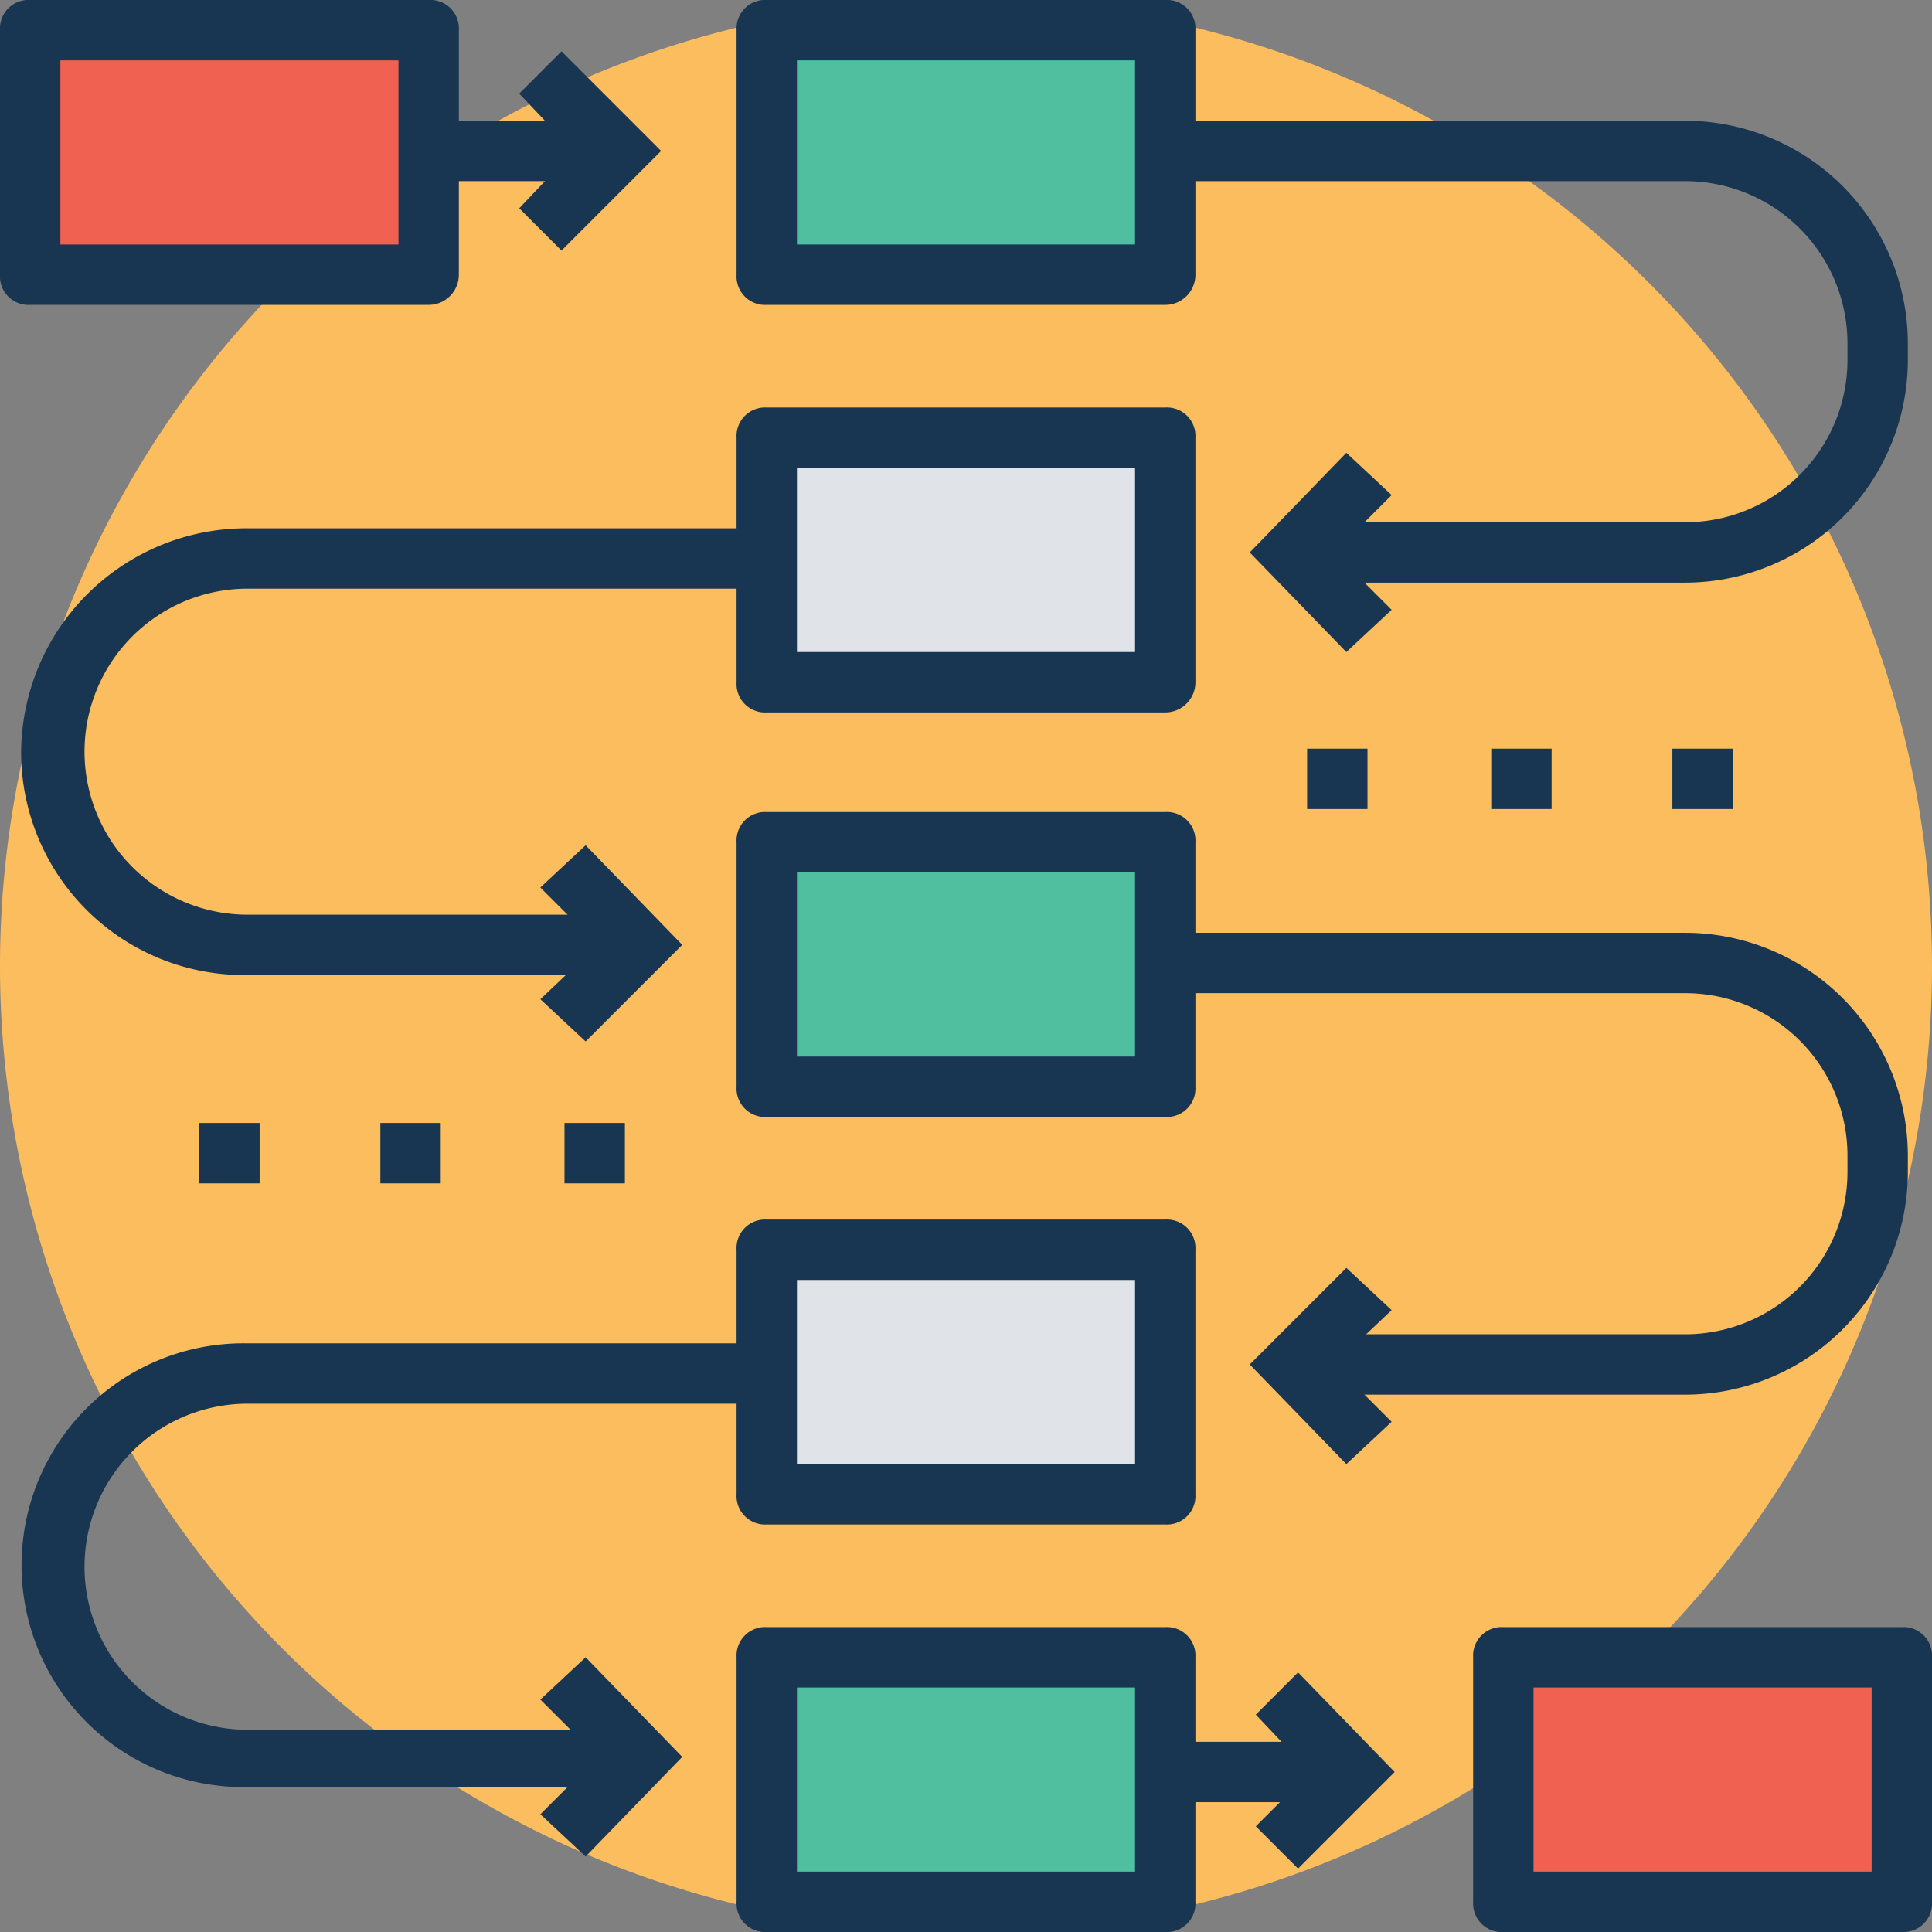 <svg xmlns="http://www.w3.org/2000/svg" width="96" height="96" viewBox="0 0 96 96">
  <rect x="0" y="0" width="96" height="96" fill="#808080" stroke="none"/>
  <g id="project-plan_8980777" transform="translate(-0.5 -0.5)">
    <g id="XMLID_2438_" transform="translate(0.5 0.5)">
      <path id="Trazado_890113" data-name="Trazado 890113" d="M48,0A48,48,0,1,1,0,48,48,48,0,0,1,48,0Z" fill="#fbbd5e"/>
    </g>
    <g id="XMLID_2439_" transform="translate(52.25 48.5)">
      <ellipse id="Elipse_11888" data-name="Elipse 11888" cx="1.95" rx="1.95" fill="#fff"/>
    </g>
    <g id="XMLID_2656_" transform="translate(10.4 37.7)">
      <g id="XMLID_2657_" transform="translate(55.05)">
        <g id="XMLID_21888_">
          <g id="XMLID_21889_">
            <g id="XMLID_21890_">
              <g id="XMLID_21891_">
                <g id="XMLID_21892_">
                  <g id="XMLID_21893_">
                    <g id="XMLID_21894_">
                      <g id="XMLID_21895_">
                        <g id="XMLID_21896_">
                          <path id="Trazado_890081" data-name="Trazado 890081" d="M43.8,25.3h3v3h-3Z" transform="translate(-43.8 -25.3)" fill="#183651"/>
                        </g>
                      </g>
                    </g>
                  </g>
                </g>
              </g>
            </g>
          </g>
        </g>
        <g id="XMLID_21879_" transform="translate(9.15)">
          <g id="XMLID_21880_">
            <g id="XMLID_21881_">
              <g id="XMLID_21882_">
                <g id="XMLID_21883_">
                  <g id="XMLID_21884_">
                    <g id="XMLID_21885_">
                      <g id="XMLID_21886_">
                        <g id="XMLID_21887_">
                          <path id="Trazado_890082" data-name="Trazado 890082" d="M49.9,25.3h3v3h-3Z" transform="translate(-49.9 -25.3)" fill="#183651"/>
                        </g>
                      </g>
                    </g>
                  </g>
                </g>
              </g>
            </g>
          </g>
        </g>
        <g id="XMLID_21870_" transform="translate(18.15)">
          <g id="XMLID_21871_">
            <g id="XMLID_21872_">
              <g id="XMLID_21873_">
                <g id="XMLID_21874_">
                  <g id="XMLID_21875_">
                    <g id="XMLID_21876_">
                      <g id="XMLID_21877_">
                        <g id="XMLID_21878_">
                          <path id="Trazado_890083" data-name="Trazado 890083" d="M55.9,25.3h3v3h-3Z" transform="translate(-55.9 -25.3)" fill="#183651"/>
                        </g>
                      </g>
                    </g>
                  </g>
                </g>
              </g>
            </g>
          </g>
        </g>
      </g>
      <g id="XMLID_2658_" transform="translate(0 18.6)">
        <g id="XMLID_21860_">
          <g id="XMLID_21861_">
            <g id="XMLID_21862_">
              <g id="XMLID_21863_">
                <g id="XMLID_21864_">
                  <g id="XMLID_21865_">
                    <g id="XMLID_21866_">
                      <g id="XMLID_21867_">
                        <g id="XMLID_21868_">
                          <path id="Trazado_890084" data-name="Trazado 890084" d="M7.1,37.7h3v3h-3Z" transform="translate(-7.1 -37.7)" fill="#183651"/>
                        </g>
                      </g>
                    </g>
                  </g>
                </g>
              </g>
            </g>
          </g>
        </g>
        <g id="XMLID_21851_" transform="translate(9)">
          <g id="XMLID_21852_">
            <g id="XMLID_21853_">
              <g id="XMLID_21854_">
                <g id="XMLID_21855_">
                  <g id="XMLID_21856_">
                    <g id="XMLID_21857_">
                      <g id="XMLID_21858_">
                        <g id="XMLID_21859_">
                          <path id="Trazado_890085" data-name="Trazado 890085" d="M13.1,37.7h3v3h-3Z" transform="translate(-13.1 -37.7)" fill="#183651"/>
                        </g>
                      </g>
                    </g>
                  </g>
                </g>
              </g>
            </g>
          </g>
        </g>
        <g id="XMLID_21842_" transform="translate(18.15)">
          <g id="XMLID_21843_">
            <g id="XMLID_21844_">
              <g id="XMLID_21845_">
                <g id="XMLID_21846_">
                  <g id="XMLID_21847_">
                    <g id="XMLID_21848_">
                      <g id="XMLID_21849_">
                        <g id="XMLID_21850_">
                          <path id="Trazado_890086" data-name="Trazado 890086" d="M19.2,37.7h3v3h-3Z" transform="translate(-19.2 -37.7)" fill="#183651"/>
                        </g>
                      </g>
                    </g>
                  </g>
                </g>
              </g>
            </g>
          </g>
        </g>
      </g>
    </g>
    <g id="XMLID_18203_" transform="translate(26.3 3.05)">
      <path id="Trazado_890087" data-name="Trazado 890087" d="M19.8,12.1,17.7,10l2.7-2.85L17.7,4.3l2.1-2.1,4.95,4.95Z" transform="translate(-17.7 -2.2)" fill="#183651"/>
    </g>
    <g id="XMLID_3290_" transform="translate(21.8 6.5)">
      <path id="Trazado_890088" data-name="Trazado 890088" d="M14.7,4.5H24v3H14.7Z" transform="translate(-14.7 -4.5)" fill="#183651"/>
    </g>
    <g id="XMLID_3291_" transform="translate(1.55 0.5)">
      <g id="XMLID_18201_" transform="translate(35.55 80.85)">
        <path id="Trazado_890089" data-name="Trazado 890089" d="M25.9,55.4H45.7V67.55H25.9Z" transform="translate(-24.4 -53.9)" fill="#4fbf9f"/>
        <path id="Trazado_890090" data-name="Trazado 890090" d="M46.2,69.55H26.4a1.417,1.417,0,0,1-1.5-1.5V55.9a1.417,1.417,0,0,1,1.5-1.5H46.2a1.417,1.417,0,0,1,1.5,1.5V68.05A1.417,1.417,0,0,1,46.2,69.55Zm-18.3-3H44.7V57.4H27.9Z" transform="translate(-24.9 -54.4)" fill="#183651"/>
      </g>
      <g id="XMLID_18200_" transform="translate(35.55 60.6)">
        <path id="Trazado_890091" data-name="Trazado 890091" d="M25.9,41.9H45.7V54.05H25.9Z" transform="translate(-24.4 -40.4)" fill="#e0e4e8"/>
        <path id="Trazado_890092" data-name="Trazado 890092" d="M46.2,56.05H26.4a1.417,1.417,0,0,1-1.5-1.5V42.4a1.417,1.417,0,0,1,1.5-1.5H46.2a1.417,1.417,0,0,1,1.5,1.5V54.55A1.417,1.417,0,0,1,46.2,56.05Zm-18.3-3H44.7V43.9H27.9Z" transform="translate(-24.9 -40.9)" fill="#183651"/>
      </g>
      <g id="XMLID_18199_" transform="translate(35.55 40.35)">
        <path id="Trazado_890093" data-name="Trazado 890093" d="M25.9,28.5H45.7V40.65H25.9Z" transform="translate(-24.4 -26.85)" fill="#4fbf9f"/>
        <path id="Trazado_890094" data-name="Trazado 890094" d="M46.2,42.55H26.4a1.417,1.417,0,0,1-1.5-1.5V28.9a1.417,1.417,0,0,1,1.5-1.5H46.2a1.417,1.417,0,0,1,1.5,1.5V41.05A1.417,1.417,0,0,1,46.2,42.55Zm-18.3-3H44.7V30.4H27.9Z" transform="translate(-24.9 -27.4)" fill="#183651"/>
      </g>
      <g id="XMLID_18198_" transform="translate(35.55 20.25)">
        <path id="Trazado_890095" data-name="Trazado 890095" d="M25.9,15H45.7V27.15H25.9Z" transform="translate(-24.4 -13.5)" fill="#e0e4e8"/>
        <path id="Trazado_890096" data-name="Trazado 890096" d="M46.2,29.15H26.4a1.417,1.417,0,0,1-1.5-1.5V15.5A1.417,1.417,0,0,1,26.4,14H46.2a1.417,1.417,0,0,1,1.5,1.5V27.65A1.5,1.5,0,0,1,46.2,29.15Zm-18.3-3H44.7V17H27.9Z" transform="translate(-24.9 -14)" fill="#183651"/>
      </g>
      <g id="XMLID_18197_" transform="translate(35.55)">
        <path id="Trazado_890097" data-name="Trazado 890097" d="M25.9,1.5H45.7V13.65H25.9Z" transform="translate(-24.4)" fill="#4fbf9f"/>
        <path id="Trazado_890098" data-name="Trazado 890098" d="M46.2,15.65H26.4a1.417,1.417,0,0,1-1.5-1.5V2A1.417,1.417,0,0,1,26.4.5H46.2A1.417,1.417,0,0,1,47.7,2V14.15A1.5,1.5,0,0,1,46.2,15.65Zm-18.3-3H44.7V3.5H27.9Z" transform="translate(-24.9 -0.5)" fill="#183651"/>
      </g>
      <g id="XMLID_18196_" transform="translate(61.35 83.1)">
        <path id="Trazado_890099" data-name="Trazado 890099" d="M44.2,65.65l-2.1-2.1,2.7-2.7L42.1,58l2.1-2.1L49,60.85Z" transform="translate(-42.1 -55.9)" fill="#183651"/>
      </g>
      <g id="XMLID_3292_" transform="translate(56.85 86.55)">
        <path id="Trazado_890100" data-name="Trazado 890100" d="M39.1,58.2h9.3v3H39.1Z" transform="translate(-39.1 -58.2)" fill="#183651"/>
      </g>
      <g id="XMLID_3293_" transform="translate(0 66.75)">
        <g id="XMLID_18194_" transform="translate(25.8 15.6)">
          <path id="Trazado_890101" data-name="Trazado 890101" d="M20.65,65.3,18.4,63.2l2.85-2.85L18.4,57.5l2.25-2.1,4.8,4.95Z" transform="translate(-18.4 -55.4)" fill="#183651"/>
        </g>
        <g id="XMLID_3295_">
          <path id="Trazado_890102" data-name="Trazado 890102" d="M31.8,67.05H12.3A11.026,11.026,0,1,1,12.45,45h25.8v3H12.45a8.1,8.1,0,0,0,0,16.2h19.5v2.85Z" transform="translate(-1.2 -45)" fill="#183651"/>
        </g>
      </g>
      <g id="XMLID_3296_" transform="translate(0 26.25)">
        <g id="XMLID_18191_" transform="translate(25.8 15.75)">
          <path id="Trazado_890103" data-name="Trazado 890103" d="M20.65,38.25l-2.25-2.1,2.85-2.7L18.4,30.6l2.25-2.1,4.8,4.95Z" transform="translate(-18.4 -28.5)" fill="#183651"/>
        </g>
        <g id="XMLID_3297_">
          <path id="Trazado_890104" data-name="Trazado 890104" d="M31.8,40.2H12.3A11.075,11.075,0,0,1,1.2,29.1,11.2,11.2,0,0,1,12.45,18h25.8v3H12.45a8.1,8.1,0,1,0,0,16.2h19.5v3Z" transform="translate(-1.2 -18)" fill="#183651"/>
        </g>
      </g>
      <g id="XMLID_3298_" transform="translate(56.85 46.35)">
        <g id="XMLID_18188_" transform="translate(4.2 16.65)">
          <path id="Trazado_890105" data-name="Trazado 890105" d="M46.7,52.25,41.9,47.3l4.8-4.8,2.25,2.1L46.1,47.3l2.85,2.85Z" transform="translate(-41.9 -42.5)" fill="#183651"/>
        </g>
        <g id="XMLID_18187_">
          <path id="Trazado_890106" data-name="Trazado 890106" d="M64.9,54.35H45.4v-3H64.9a8.066,8.066,0,0,0,8.1-8.1V42.5a8.066,8.066,0,0,0-8.1-8.1H39.1v-3H64.9A11.075,11.075,0,0,1,76,42.5v.75A11.075,11.075,0,0,1,64.9,54.35Z" transform="translate(-39.1 -31.4)" fill="#183651"/>
        </g>
      </g>
      <g id="XMLID_3299_" transform="translate(56.85 6)">
        <g id="XMLID_18185_" transform="translate(4.2 16.5)">
          <path id="Trazado_890107" data-name="Trazado 890107" d="M46.7,25.4l-4.8-4.95,4.8-4.95,2.25,2.1L46.1,20.45l2.85,2.85Z" transform="translate(-41.9 -15.5)" fill="#183651"/>
        </g>
        <g id="XMLID_18184_">
          <path id="Trazado_890108" data-name="Trazado 890108" d="M64.9,27.45H45.4v-3H64.9a8.066,8.066,0,0,0,8.1-8.1V15.6a8.066,8.066,0,0,0-8.1-8.1H39.1v-3H64.9A11.075,11.075,0,0,1,76,15.6v.75A11.075,11.075,0,0,1,64.9,27.45Z" transform="translate(-39.1 -4.5)" fill="#183651"/>
        </g>
      </g>
    </g>
    <g id="XMLID_3300_" transform="translate(0.5 0.5)">
      <g id="XMLID_18181_" transform="translate(73.2 80.85)">
        <path id="Trazado_890109" data-name="Trazado 890109" d="M50.3,55.4H70.1V67.55H50.3Z" transform="translate(-48.8 -53.9)" fill="#f06151"/>
        <path id="Trazado_890110" data-name="Trazado 890110" d="M70.6,69.55H50.8a1.417,1.417,0,0,1-1.5-1.5V55.9a1.417,1.417,0,0,1,1.5-1.5H70.6a1.417,1.417,0,0,1,1.5,1.5V68.05A1.417,1.417,0,0,1,70.6,69.55Zm-18.3-3H69.1V57.4H52.3Z" transform="translate(-49.3 -54.4)" fill="#183651"/>
      </g>
      <g id="XMLID_18180_">
        <path id="Trazado_890111" data-name="Trazado 890111" d="M1.5,1.5H21.3V13.65H1.5Z" fill="#f06151"/>
        <path id="Trazado_890112" data-name="Trazado 890112" d="M21.8,15.65H2a1.417,1.417,0,0,1-1.5-1.5V2A1.417,1.417,0,0,1,2,.5H21.8A1.417,1.417,0,0,1,23.3,2V14.15A1.5,1.5,0,0,1,21.8,15.65Zm-18.3-3H20.3V3.5H3.5Z" transform="translate(-0.5 -0.5)" fill="#183651"/>
      </g>
    </g>
  </g>
</svg>
